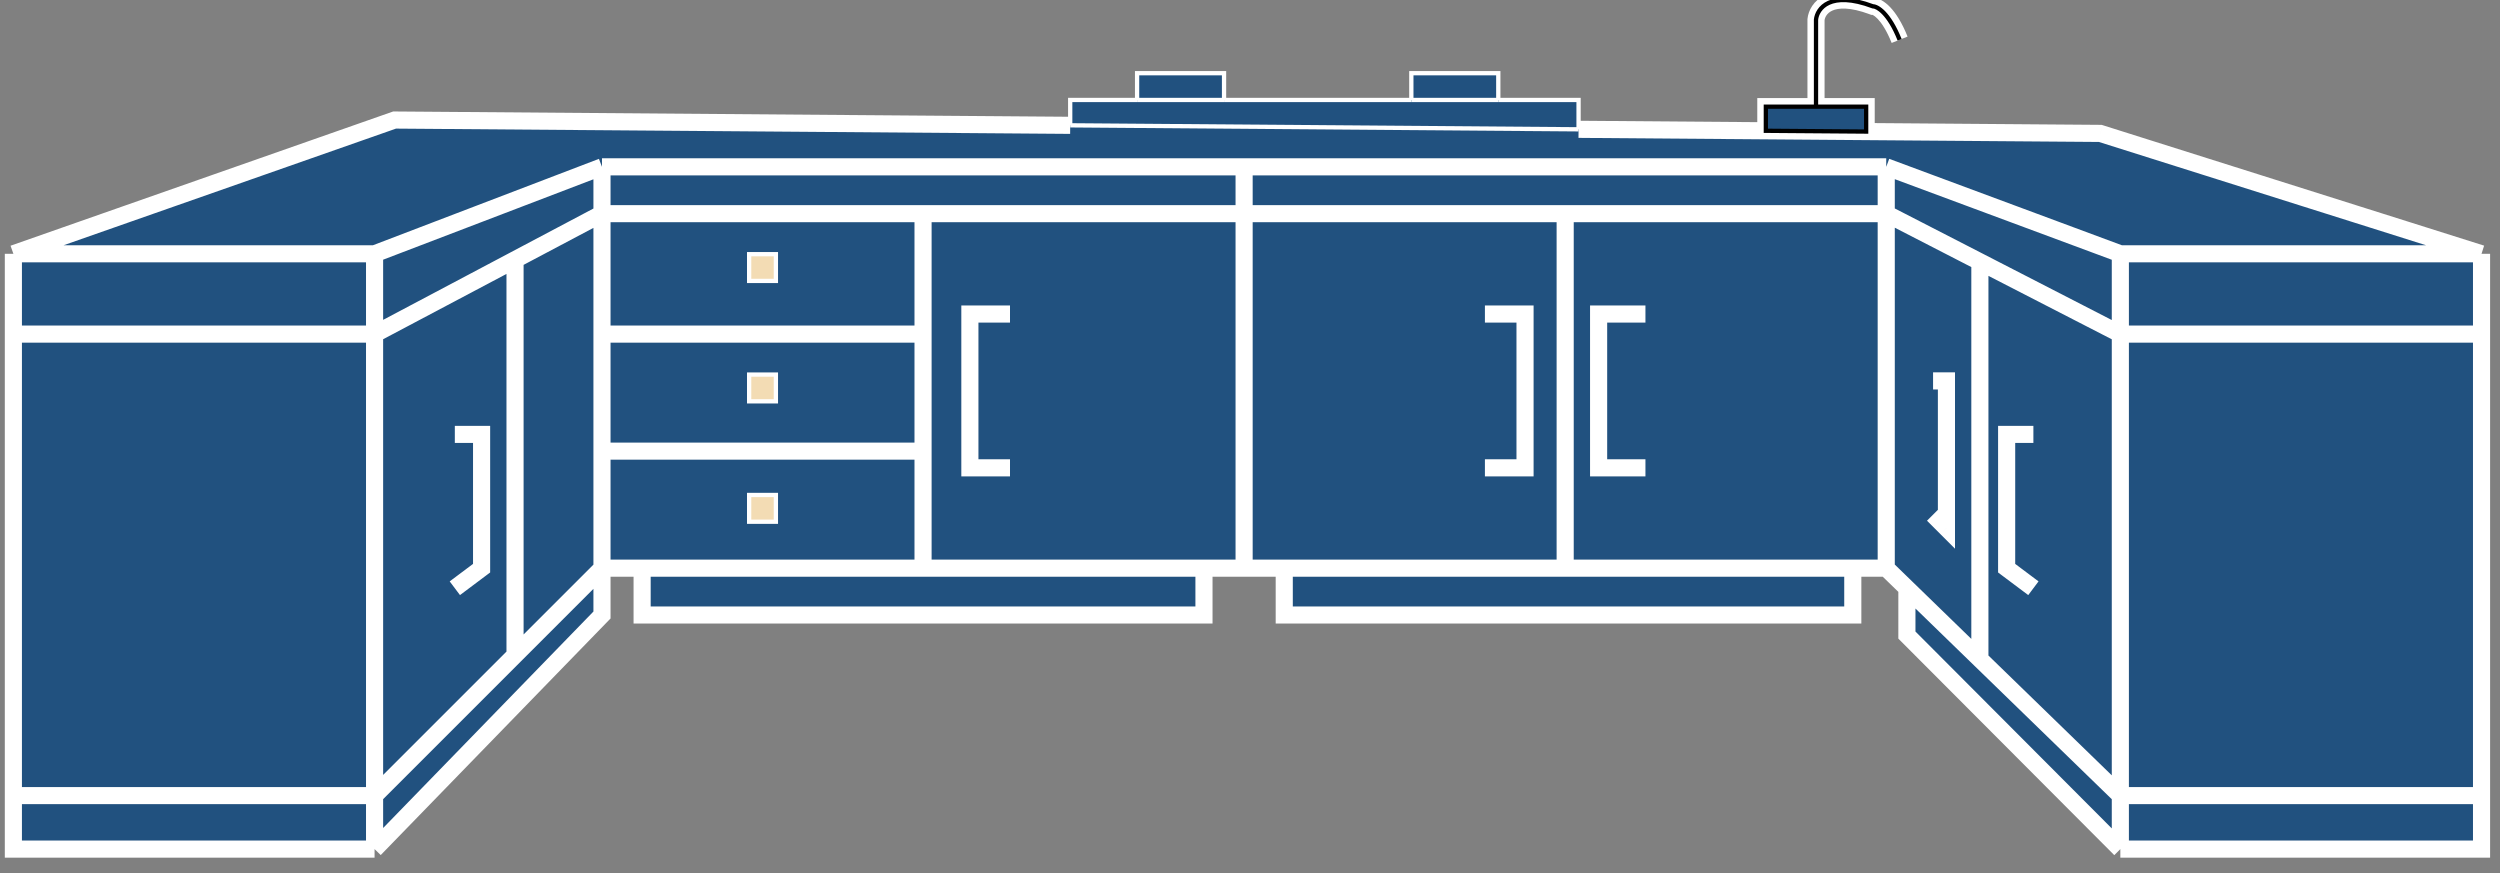 <svg width="146" height="51" viewBox="0 0 146 51" fill="none" xmlns="http://www.w3.org/2000/svg">
<rect x="0" y="0" width="146" height="51" fill="#808080" stroke="none"/>
<g id="Ushaped">
<path id="Path" d="M0.781 19.51V14.822L23.047 7.01L62.5 7.319V5.838H66.406V4.275H71.484V5.838H82.422V4.275H87.5V5.838H92.188V7.552L103.125 7.638V6.229H106.055H108.984V7.684L122.656 7.791L144.922 14.822V19.51V46.463V49.588H123.828L111.363 37.088V34.353L110.156 33.182H108.203V35.916H75V33.182H72.656H70.312V35.916H37.5V33.182H35.156V35.916L21.875 49.588H0.781V46.463V19.51Z" fill="#21517F"/>
<path id="Shape" d="M35.156 35.916L35.515 36.264L35.656 36.119V35.916H35.156ZM23.047 7.01L23.051 6.51L22.964 6.509L22.881 6.538L23.047 7.01ZM0.781 49.588H0.281V50.088H0.781V49.588ZM37.5 35.916H37V36.416H37.5V35.916ZM70.312 35.916V36.416H70.812V35.916H70.312ZM75 35.916H74.5V36.416H75V35.916ZM108.203 35.916V36.416H108.703V35.916H108.203ZM111.363 37.088H110.863V37.294L111.008 37.441L111.363 37.088ZM144.922 49.588V50.088H145.422V49.588H144.922ZM122.656 7.791L122.807 7.314L122.735 7.292L122.66 7.291L122.656 7.791ZM56.641 18.338V17.838H56.141V18.338H56.641ZM56.641 27.322H56.141V27.822H56.641V27.322ZM89.062 18.338H89.562V17.838H89.062V18.338ZM89.062 27.322V27.822H89.562V27.322H89.062ZM93.359 18.338V17.838H92.859V18.338H93.359ZM93.359 27.322H92.859V27.822H93.359V27.322ZM113.672 22.244H114.172V21.744H113.672V22.244ZM113.672 30.838L113.318 31.191L114.172 32.045V30.838H113.672ZM117.188 25.369V24.869H116.688V25.369H117.188ZM117.188 33.182H116.688V33.432L116.887 33.582L117.188 33.182ZM103.125 6.228V5.728H102.625V6.228H103.125ZM108.984 6.228H109.484V5.728H108.984V6.228ZM106.055 1.15L105.557 1.101L105.555 1.125V1.15H106.055ZM109.375 0.369L109.199 0.837L109.284 0.869L109.375 0.869L109.375 0.369ZM28.125 25.369H28.625V24.869H28.125V25.369ZM28.125 33.182L28.425 33.582L28.625 33.432V33.182H28.125ZM22.375 46.463V19.51H21.375V46.463H22.375ZM22.229 46.816L30.432 38.613L29.725 37.906L21.521 46.109L22.229 46.816ZM21.875 45.963H0.781V46.963H21.875V45.963ZM21.375 46.463V49.588H22.375V46.463H21.375ZM22.054 15.289L35.335 10.211L34.978 9.277L21.696 14.355L22.054 15.289ZM21.375 14.822V19.51H22.375V14.822H21.375ZM21.875 14.322H0.781V15.322H21.875V14.322ZM35.156 10.244H72.656V9.244H35.156V10.244ZM34.656 9.744V12.478H35.656V9.744H34.656ZM35.656 33.182V26.346H34.656V33.182H35.656ZM34.803 32.828L29.725 37.906L30.432 38.613L35.51 33.535L34.803 32.828ZM34.656 33.182V35.916H35.656V33.182H34.656ZM34.798 35.568L21.516 49.239L22.234 49.936L35.515 36.264L34.798 35.568ZM35.156 33.682H37.5V32.682H35.156V33.682ZM110.656 33.182V12.478H109.656V33.182H110.656ZM110.156 32.682H108.203V33.682H110.156V32.682ZM109.808 33.54L111.014 34.712L111.711 33.995L110.505 32.823L109.808 33.54ZM123.328 46.463V49.588H124.328V46.463H123.328ZM123.828 46.963H144.922V45.963H123.828V46.963ZM124.328 46.463V19.51H123.328V46.463H124.328ZM124.177 46.104L115.973 38.135L115.277 38.853L123.48 46.821L124.177 46.104ZM124.002 14.354L110.33 9.275L109.982 10.213L123.654 15.291L124.002 14.354ZM123.828 15.322H144.922V14.322H123.828V15.322ZM123.328 14.822V19.51H124.328V14.822H123.328ZM110.156 9.244H72.656V10.244H110.156V9.244ZM109.656 9.744V12.478H110.656V9.744H109.656ZM72.156 9.744V33.182H73.156V9.744H72.156ZM72.656 32.682H70.312V33.682H72.656V32.682ZM72.656 33.682H75V32.682H72.656V33.682ZM35.156 12.978H53.906V11.978H35.156V12.978ZM34.656 12.478V19.51H35.656V12.478H34.656ZM34.922 12.037L29.844 14.725L30.312 15.609L35.39 12.92L34.922 12.037ZM110.156 11.978H91.406V12.978H110.156V11.978ZM109.928 12.923L115.396 15.736L115.854 14.846L110.385 12.034L109.928 12.923ZM53.906 12.978H91.406V11.978H53.906V12.978ZM53.406 12.478V19.51H54.406V12.478H53.406ZM54.406 33.182V26.346H53.406V33.182H54.406ZM53.906 32.682H37.5V33.682H53.906V32.682ZM53.906 33.682H70.312V32.682H53.906V33.682ZM90.906 12.478V33.182H91.906V12.478H90.906ZM91.406 32.682H75V33.682H91.406V32.682ZM91.406 33.682H108.203V32.682H91.406V33.682ZM35.156 20.01H53.906V19.01H35.156V20.01ZM34.656 19.51V26.346H35.656V19.51H34.656ZM53.406 19.51V26.346H54.406V19.51H53.406ZM35.156 26.846H53.906V25.846H35.156V26.846ZM22.109 19.952L30.312 15.609L29.844 14.725L21.641 19.068L22.109 19.952ZM21.875 19.01H0.781V20.01H21.875V19.01ZM29.578 15.167V38.26H30.578V15.167H29.578ZM1.281 19.51V14.822H0.281V19.51H1.281ZM0.281 19.51V46.463H1.281V19.51H0.281ZM0.947 15.294L23.212 7.481L22.881 6.538L0.616 14.35L0.947 15.294ZM23.043 7.51L62.496 7.819L62.504 6.819L23.051 6.51L23.043 7.51ZM0.281 46.463V49.588H1.281V46.463H0.281ZM0.781 50.088H21.875V49.088H0.781V50.088ZM37 33.182V35.916H38V33.182H37ZM37.5 36.416H70.312V35.416H37.5V36.416ZM70.812 35.916V33.182H69.812V35.916H70.812ZM74.5 33.182V35.916H75.5V33.182H74.5ZM75 36.416H108.203V35.416H75V36.416ZM108.703 35.916V33.182H107.703V35.916H108.703ZM110.863 34.353V37.088H111.863V34.353H110.863ZM111.008 37.441L123.474 49.941L124.182 49.235L111.717 36.735L111.008 37.441ZM111.014 34.712L115.277 38.853L115.973 38.135L111.711 33.995L111.014 34.712ZM123.828 50.088H144.922V49.088H123.828V50.088ZM145.422 49.588V46.463H144.422V49.588H145.422ZM145.422 46.463V19.51H144.422V46.463H145.422ZM144.422 14.822V19.51H145.422V14.822H144.422ZM145.072 14.345L122.807 7.314L122.506 8.268L144.771 15.299L145.072 14.345ZM122.66 7.291L108.988 7.184L108.98 8.184L122.652 8.291L122.66 7.291ZM123.828 20.01H144.922V19.01H123.828V20.01ZM124.057 19.065L115.854 14.846L115.396 15.736L123.599 19.954L124.057 19.065ZM115.125 15.291V38.494H116.125V15.291H115.125ZM92.184 8.052L103.121 8.138L103.129 7.138L92.191 7.052L92.184 8.052ZM58.984 17.838H56.641V18.838H58.984V17.838ZM56.141 18.338V27.322H57.141V18.338H56.141ZM56.641 27.822H58.984V26.822H56.641V27.822ZM86.719 18.838H89.062V17.838H86.719V18.838ZM88.562 18.338V27.322H89.562V18.338H88.562ZM89.062 26.822H86.719V27.822H89.062V26.822ZM96.094 17.838H93.359V18.838H96.094V17.838ZM92.859 18.338V27.322H93.859V18.338H92.859ZM93.359 27.822H96.094V26.822H93.359V27.822ZM112.891 22.744H113.672V21.744H112.891V22.744ZM113.172 22.244V30.838H114.172V22.244H113.172ZM114.025 30.484L113.244 29.703L112.537 30.41L113.318 31.191L114.025 30.484ZM118.75 24.869H117.188V25.869H118.75V24.869ZM116.688 25.369V33.182H117.688V25.369H116.688ZM116.887 33.582L118.45 34.753L119.05 33.953L117.488 32.782L116.887 33.582ZM103.625 7.638V6.228H102.625V7.638H103.625ZM103.125 6.728H106.055V5.728H103.125V6.728ZM103.121 8.138L108.98 8.184L108.988 7.184L103.129 7.138L103.121 8.138ZM109.484 7.684V6.228H108.484V7.684H109.484ZM108.984 5.728H106.055V6.728H108.984V5.728ZM106.555 6.228V1.15H105.555V6.228H106.555ZM106.552 1.2C106.569 1.028 106.682 0.767 107.008 0.619C107.347 0.465 108.011 0.391 109.199 0.837L109.551 -0.099C108.239 -0.591 107.275 -0.6 106.595 -0.291C105.903 0.023 105.605 0.621 105.557 1.101L106.552 1.2ZM109.375 0.869C109.303 0.869 109.415 0.85 109.658 1.105C109.882 1.34 110.177 1.768 110.473 2.508L111.402 2.136C111.073 1.314 110.717 0.766 110.381 0.414C110.064 0.083 109.707 -0.131 109.375 -0.131L109.375 0.869ZM26.562 25.869H28.125V24.869H26.562V25.869ZM27.625 25.369V33.182H28.625V25.369H27.625ZM27.825 32.782L26.262 33.953L26.863 34.753L28.425 33.582L27.825 32.782Z" fill="white"/>
<path id="Path_2" d="M103.125 6.229V7.638L108.984 7.684V6.229H106.055H103.125Z" fill="#21517F"/>
<path id="Shape_2" d="M103.125 6.228V6.103H103V6.228H103.125ZM103.125 7.638H103V7.762L103.124 7.763L103.125 7.638ZM108.984 7.684L108.983 7.809L109.109 7.81V7.684H108.984ZM108.984 6.228H109.109V6.103H108.984V6.228ZM106.055 1.15L105.93 1.138V1.15H106.055ZM109.375 0.369L109.331 0.486L109.352 0.494L109.375 0.494L109.375 0.369ZM106.055 6.103H103.125V6.353H106.055V6.103ZM103 6.228V7.638H103.25V6.228H103ZM103.124 7.763L108.983 7.809L108.985 7.559L103.126 7.513L103.124 7.763ZM109.109 7.684V6.228H108.859V7.684H109.109ZM108.984 6.103H106.055V6.353H108.984V6.103ZM106.18 6.228V1.15H105.93V6.228H106.18ZM106.179 1.163C106.208 0.876 106.39 0.488 106.853 0.278C107.32 0.066 108.096 0.023 109.331 0.486L109.419 0.252C108.154 -0.222 107.302 -0.2 106.75 0.05C106.195 0.302 105.967 0.774 105.93 1.138L106.179 1.163ZM109.375 0.494C109.455 0.494 109.658 0.563 109.929 0.846C110.195 1.124 110.513 1.598 110.821 2.369L111.054 2.276C110.737 1.484 110.404 0.981 110.11 0.673C109.821 0.371 109.556 0.244 109.375 0.244L109.375 0.494Z" fill="black"/>
<path id="Path_3" d="M45.312 14.844H43.75V16.406H45.312V14.844Z" fill="#F3DCB4"/>
<path id="Path_4" d="M45.312 21.875H43.75V23.438H45.312V21.875Z" fill="#F3DCB4"/>
<path id="Path_5" d="M45.312 28.906H43.75V30.469H45.312V28.906Z" fill="#F3DCB4"/>
<path id="Path_6" fill-rule="evenodd" clip-rule="evenodd" d="M45.312 14.844H43.75V16.406H45.312V14.844Z" stroke="white" stroke-width="0.25"/>
<path id="Path_7" fill-rule="evenodd" clip-rule="evenodd" d="M45.312 21.875H43.75V23.438H45.312V21.875Z" stroke="white" stroke-width="0.25"/>
<path id="Path_8" fill-rule="evenodd" clip-rule="evenodd" d="M45.312 28.906H43.75V30.469H45.312V28.906Z" stroke="white" stroke-width="0.25"/>
<g id="Group 10">
<path id="Path_9" d="M62.5 7.319V5.838H66.406" stroke="white" stroke-width="0.25"/>
<path id="Path_10" d="M62.5 7.319L92.188 7.552" stroke="white" stroke-width="0.25"/>
<path id="Path_11" d="M92.188 7.552V5.838H87.5" stroke="white" stroke-width="0.25"/>
<path id="Path_12" d="M87.5 5.838V4.275H82.422V5.838" stroke="white" stroke-width="0.25"/>
<path id="Path_13" d="M87.5 5.838H82.422" stroke="white" stroke-width="0.25"/>
<path id="Path_14" d="M82.422 5.838H71.484" stroke="white" stroke-width="0.25"/>
<path id="Path_15" d="M66.406 5.838V4.275H71.484V5.838" stroke="white" stroke-width="0.25"/>
<path id="Path_16" d="M66.406 5.838H71.484" stroke="white" stroke-width="0.25"/>
</g>
</g>
</svg>
